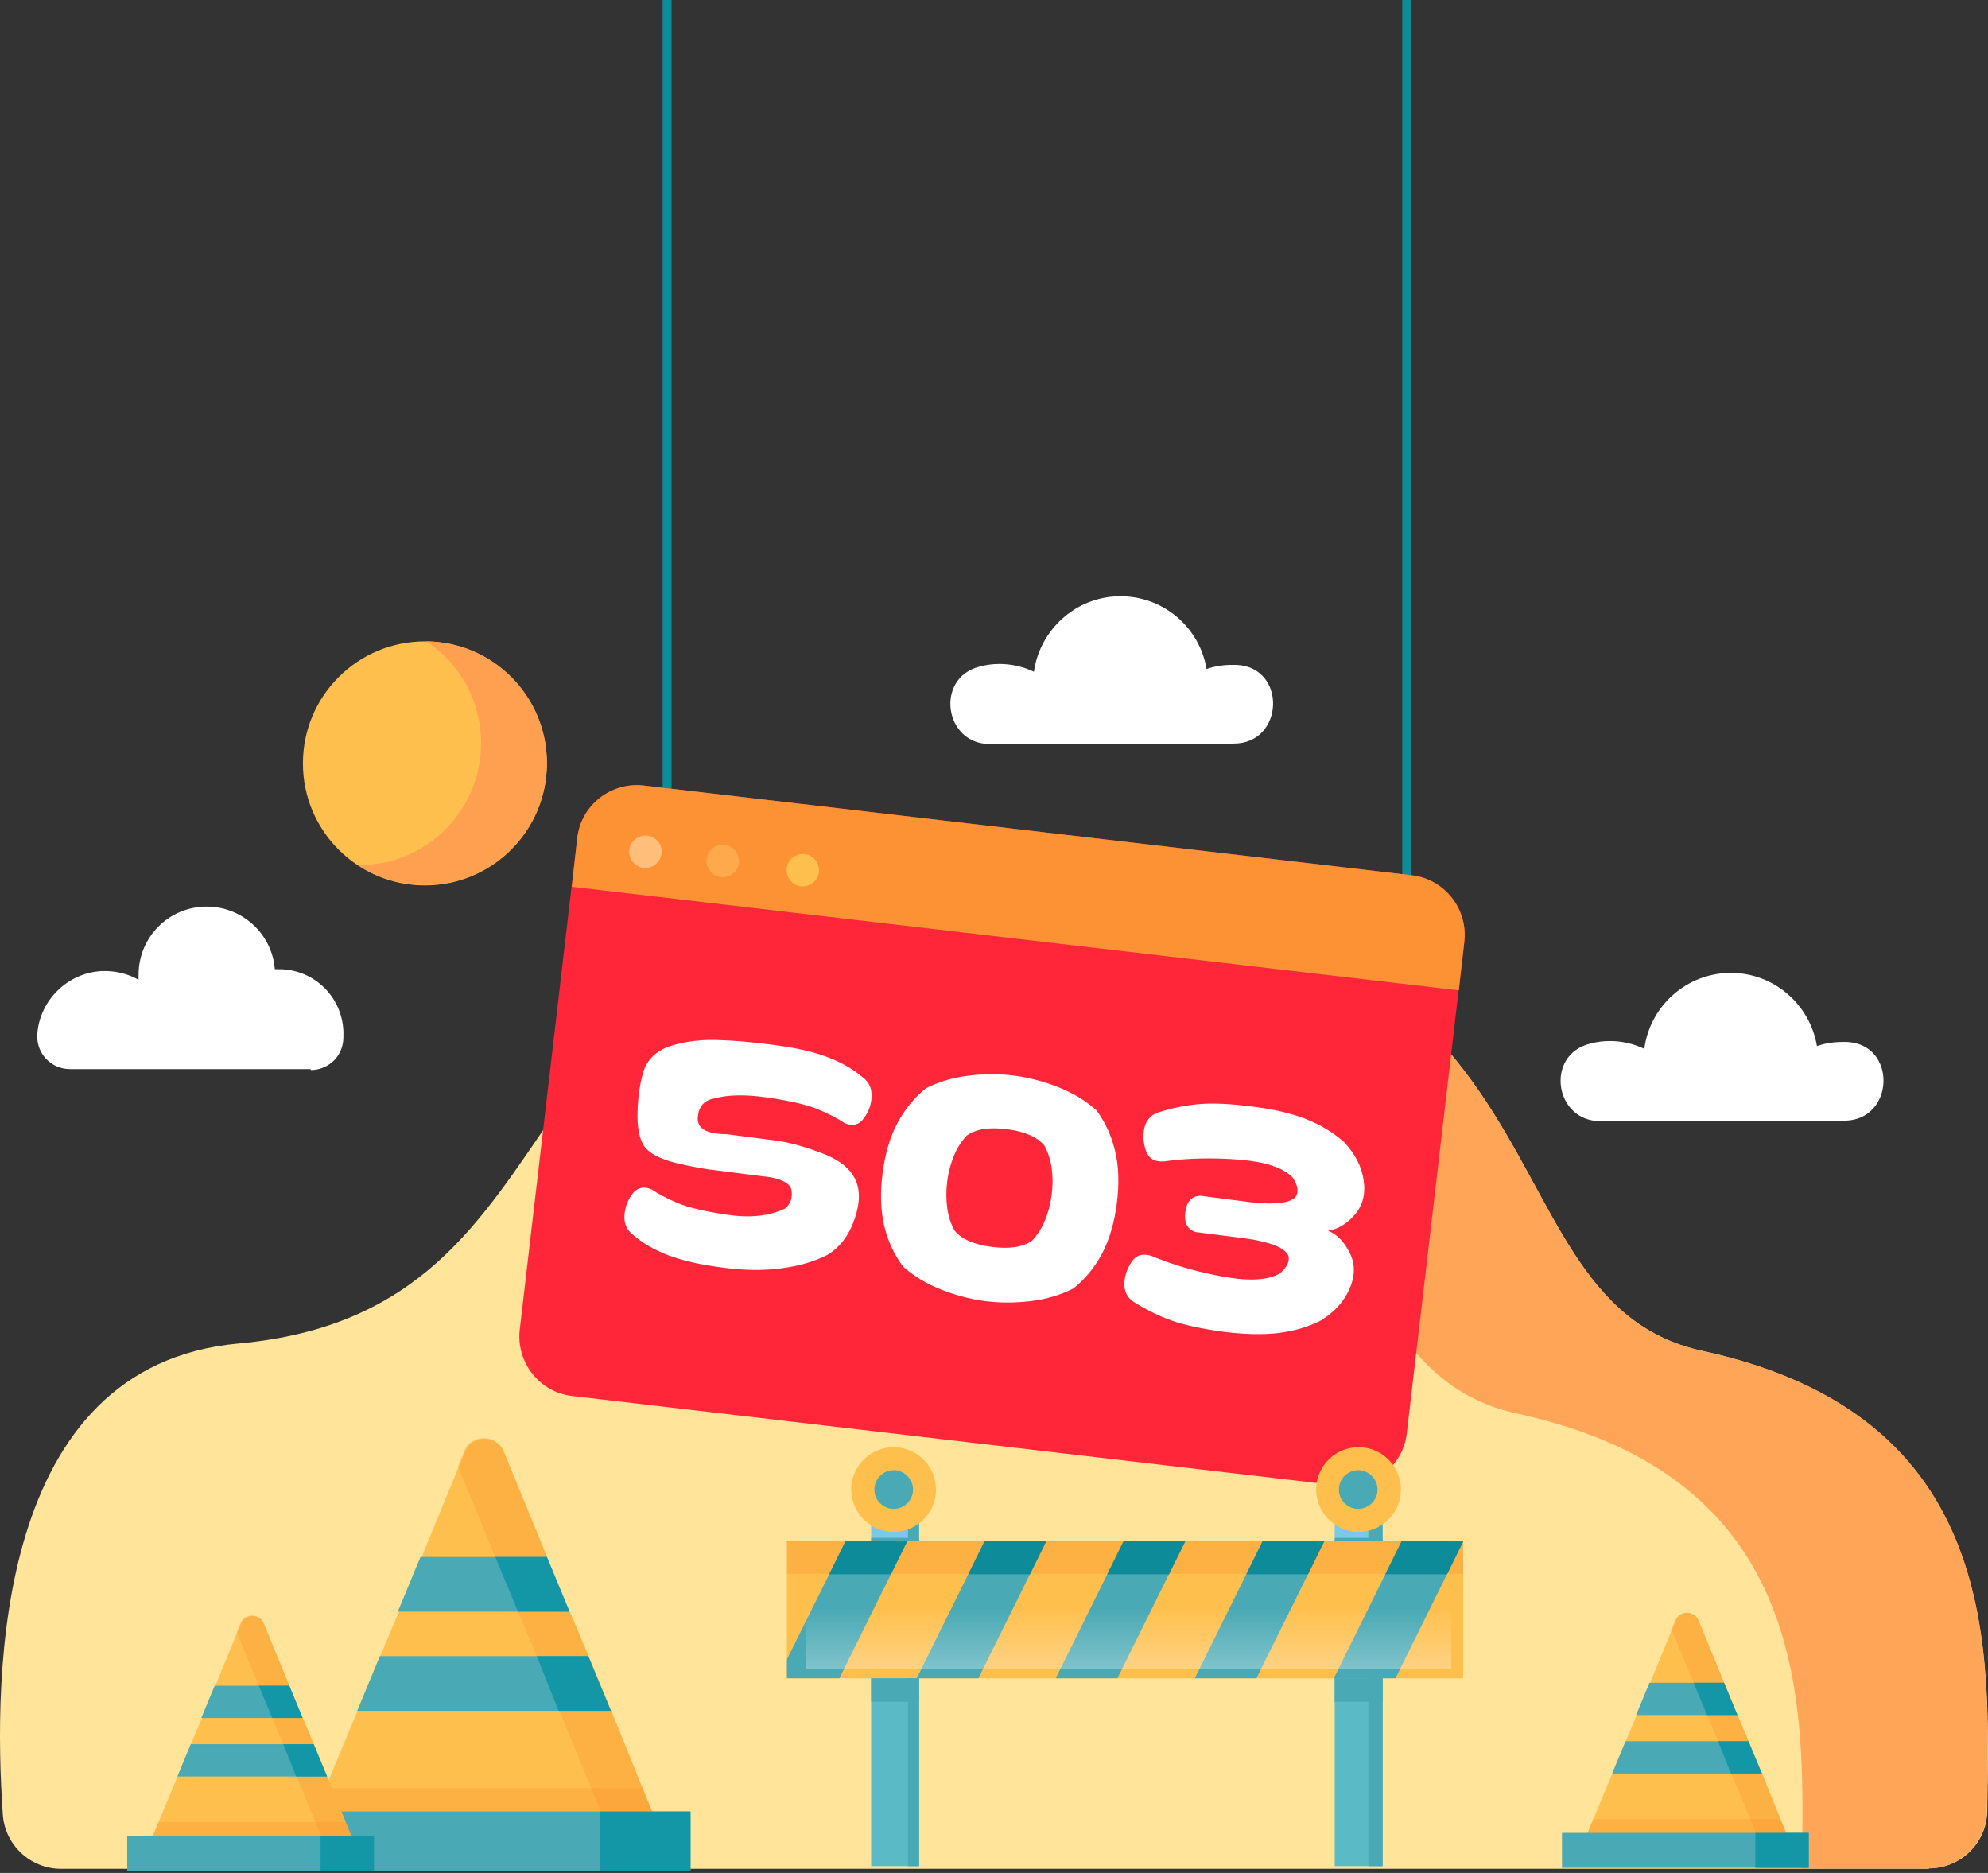 <svg width="672" height="633" viewBox="0 0 672 633" fill="none" xmlns="http://www.w3.org/2000/svg">
<rect x="0" y="0" width="672" height="633" fill="#333333" stroke="none"/>
<path d="M651.992 631.461C662.885 631.461 671.598 622.747 671.754 612.011C672.532 558.171 676.889 478.657 575.435 456.561C493.275 438.822 541.979 292.709 320.709 302.201C161.837 309.048 204.006 442.868 80.611 454.072C-1.549 461.541 -2.327 565.485 0.941 613.1C1.563 623.525 10.277 631.617 20.703 631.617H651.992V631.461Z" fill="#FFE499"/>
<path opacity="0.9" d="M575.434 456.561C493.275 438.822 541.979 292.709 320.709 302.201C282.897 303.757 256.6 312.627 236.527 325.231C243.218 324.297 250.376 323.675 258 323.363C479.271 313.872 430.566 459.985 512.726 477.724C613.091 499.508 609.979 577.466 609.045 631.461H651.836C662.729 631.461 671.443 622.747 671.598 612.011C672.532 558.016 676.889 478.502 575.434 456.561Z" fill="#FF9F50"/>
<path d="M227 -13H224V270H227V-13Z" fill="#0E8B99"/>
<path d="M477 -13H474V313H477V-13Z" fill="#0E8B99"/>
<path d="M477.248 295.821L217.543 265.478C206.495 264.234 196.381 272.169 195.136 283.217L175.685 449.403C174.44 460.451 182.376 470.566 193.424 471.811L453.129 502.154C464.177 503.398 474.291 495.463 475.536 484.415L494.987 318.229C496.231 307.181 488.296 297.222 477.248 295.821Z" fill="#FF2639"/>
<path d="M493.119 334.722L494.987 318.228C496.231 307.18 488.296 297.066 477.248 295.821L217.543 265.478C206.495 264.233 196.381 272.169 195.136 283.217L193.269 299.711L493.119 334.722Z" fill="#FC9233"/>
<path d="M223.612 288.508C223.301 291.464 220.5 293.643 217.543 293.331C214.587 293.02 212.408 290.219 212.72 287.263C213.031 284.306 215.832 282.128 218.788 282.439C221.745 282.75 224.079 285.551 223.612 288.508Z" fill="#FFBF7A"/>
<path d="M249.753 291.62C249.442 294.576 246.641 296.755 243.685 296.444C240.728 296.132 238.55 293.332 238.861 290.375C239.172 287.419 241.973 285.24 244.93 285.551C247.886 285.863 250.065 288.508 249.753 291.62Z" fill="#FFA94D"/>
<path d="M276.829 294.732C276.517 297.688 273.717 299.867 270.76 299.556C267.804 299.245 265.625 296.444 265.936 293.487C266.248 290.531 269.048 288.352 272.005 288.663C274.961 288.975 277.14 291.775 276.829 294.732Z" fill="#FFBF4D"/>
<path d="M214.119 417.441C212.049 415.914 211.026 413.83 211.051 411.189C211.146 408.493 212.004 405.989 213.624 403.679C215.306 401.376 217.52 400.811 220.266 401.983C222.523 403.533 225.473 405.078 229.116 406.618C232.822 408.166 238.477 409.492 246.081 410.597C253.747 411.71 260.235 410.97 265.543 408.379C267.192 406.828 267.881 404.901 267.61 402.599C267.402 400.305 265.021 398.739 260.468 397.901L243.184 395.676C238.769 395.233 233.814 394.343 228.318 393.006C222.83 391.607 219.269 389.668 217.636 387.191C216.072 384.659 215.362 380.884 215.504 375.864C215.647 370.844 216.287 366.36 217.425 362.413C218.625 358.474 221.32 355.64 225.51 353.912C230.459 352.156 235.917 351.347 241.882 351.486C247.847 351.624 254.481 352.194 261.783 353.197C269.094 354.138 275.089 355.509 279.77 357.308C284.513 359.115 288.471 361.388 291.645 364.127C293.716 365.653 294.704 367.764 294.609 370.46C294.584 373.102 293.73 375.574 292.048 377.877C290.428 380.187 288.245 380.756 285.499 379.584C283.242 378.034 280.261 376.485 276.556 374.937C272.912 373.398 267.257 372.072 259.591 370.959C251.987 369.854 245.928 369.955 241.414 371.264C238.003 371.832 236.151 373.987 235.858 377.728C235.636 381.415 238.86 383.279 245.53 383.319L262.629 385.52C266.834 386.124 271.76 387.483 277.408 389.595C283.126 391.654 286.947 394.508 288.871 398.156C290.802 401.743 290.809 406.341 288.89 411.951C286.971 417.561 283.865 421.633 279.571 424.166C275.255 426.382 270.055 427.885 263.97 428.676C257.947 429.475 251.284 429.373 243.982 428.37C236.671 427.429 230.645 426.055 225.902 424.248C221.221 422.449 217.294 420.18 214.119 417.441ZM348.877 419.296C350.697 417.389 352.158 415.089 353.26 412.397C354.362 409.705 355.109 406.841 355.5 403.805C355.891 400.769 355.894 397.81 355.509 394.926C355.125 392.043 354.294 389.448 353.016 387.142C350.617 384.251 346.413 382.419 340.403 381.645C334.394 380.872 329.863 381.579 326.81 383.769C324.99 385.676 323.529 387.975 322.427 390.667C321.324 393.36 320.578 396.223 320.187 399.259C319.796 402.295 319.793 405.254 320.177 408.138C320.562 411.022 321.393 413.616 322.671 415.922C325.07 418.813 329.274 420.645 335.283 421.419C341.293 422.192 345.824 421.485 348.877 419.296ZM305.24 428.037C302.234 423.998 300.116 419.411 298.887 414.277C297.667 409.082 297.483 403.17 298.337 396.541C299.19 389.912 300.861 384.27 303.35 379.615C305.846 374.898 309.061 370.966 312.992 367.82C317.308 365.604 322.121 364.177 327.431 363.538C332.74 362.899 337.873 362.898 342.829 363.536C347.785 364.174 352.751 365.475 357.725 367.438C362.7 369.401 366.994 372 370.608 375.237C373.615 379.276 375.729 383.894 376.949 389.09C378.178 394.223 378.365 400.104 377.512 406.733C376.659 413.362 374.984 419.035 372.487 423.752C369.998 428.407 366.788 432.308 362.856 435.454C358.54 437.67 353.728 439.097 348.418 439.736C343.109 440.375 337.976 440.376 333.019 439.738C328.063 439.1 323.098 437.799 318.123 435.836C313.149 433.873 308.854 431.274 305.24 428.037ZM446.585 446.233C442.269 448.449 437.456 449.876 432.147 450.515C426.837 451.154 420.527 451.003 413.217 450.062C405.977 449.067 400.159 447.783 395.764 446.209C391.431 444.644 387.228 442.56 383.154 439.957C381.067 438.555 380.037 436.533 380.062 433.891C380.149 431.257 380.972 428.781 382.53 426.462C384.088 424.143 386.345 423.489 389.301 424.5C396.712 427.595 404.819 429.93 413.622 431.504C422.488 433.086 428.869 432.679 432.767 430.284C435.115 428.193 436.029 426.232 435.509 424.402C434.395 421.802 429.792 419.887 421.7 418.657L404.136 416.396C401.358 415.471 400.197 413.243 400.651 409.712C401.114 406.119 402.802 404.258 405.716 404.129L423.279 406.39C431.419 407.249 436.357 406.562 438.093 404.329C439.059 402.69 438.672 400.562 436.931 397.945C433.766 394.64 427.696 392.631 418.719 391.916C409.803 391.209 401.369 391.415 393.416 392.532C390.301 392.761 388.283 391.556 387.363 388.919C386.443 386.281 386.274 383.677 386.857 381.107C387.502 378.545 389.011 376.85 391.385 376.022C395.985 374.536 400.579 373.584 405.167 373.167C409.817 372.758 415.766 373.02 423.015 373.953C430.333 374.832 436.48 376.253 441.454 378.216C446.429 380.179 450.723 382.779 454.337 386.015C458.103 390.027 460.315 394.374 460.972 399.056C461.628 403.738 460.56 407.631 457.768 410.735C455.045 413.786 452.083 415.514 448.881 415.921C451.875 417.125 454.299 419.578 456.153 423.281C458.076 426.929 458.127 430.935 456.306 435.298C454.485 439.661 451.244 443.306 446.585 446.233Z" fill="white"/>
<path d="M494.584 520.697H266V567.223H494.584V520.697Z" fill="#FFBF4D"/>
<path opacity="0.29" d="M494.584 520.697H266V531.901H494.584V520.697Z" fill="#F98D2B"/>
<path d="M285.917 520.697H306.768L301.167 532.056H280.315L285.917 520.697Z" fill="#F77E2D"/>
<path d="M332.91 520.697H353.761L348.159 532.056H327.308L332.91 520.697Z" fill="#F77E2D"/>
<path d="M379.903 520.697H400.754L395.152 532.056H374.301L379.903 520.697Z" fill="#F77E2D"/>
<path d="M426.896 520.697H447.747L442.145 532.056H421.294L426.896 520.697Z" fill="#F77E2D"/>
<path d="M494.584 520.697V521.008L489.138 532.056H468.287L473.888 520.697H494.584Z" fill="#F77E2D"/>
<path d="M310.658 567.223H294.476V630.71H310.658V567.223Z" fill="#5ABBC6"/>
<path d="M310.659 567.223H306.924V630.71H310.659V567.223Z" fill="#49A9B4"/>
<path d="M467.353 567.223H451.17V630.71H467.353V567.223Z" fill="#5ABBC6"/>
<path d="M467.353 567.223H462.529V630.71H467.353V567.223Z" fill="#49A9B4"/>
<path d="M310.658 567.223H294.476V575.159H310.658V567.223Z" fill="#49A9B4"/>
<path d="M467.353 567.223H451.17V575.159H467.353V567.223Z" fill="#49A9B4"/>
<path d="M310.658 513.539H294.476V520.697H310.658V513.539Z" fill="#79C9E8"/>
<path d="M310.659 513.539H306.924V520.697H310.659V513.539Z" fill="#49A9B4"/>
<path d="M467.353 513.539H451.17V520.697H467.353V513.539Z" fill="#79C9E8"/>
<path d="M467.353 513.539H462.529V520.697H467.353V513.539Z" fill="#49A9B4"/>
<path d="M310.658 519.763H294.476V520.697H310.658V519.763Z" fill="#49A9B4"/>
<path d="M467.353 519.763H451.17V520.697H467.353V519.763Z" fill="#49A9B4"/>
<path d="M306.768 520.697L283.739 567.223H266V560.843L285.917 520.697H306.768Z" fill="#49A9B4"/>
<path d="M332.91 520.697L309.881 567.223H330.732L353.761 520.697H332.91Z" fill="#49A9B4"/>
<path d="M400.754 520.697L377.724 567.223H356.873L379.903 520.697H400.754Z" fill="#49A9B4"/>
<path d="M447.747 520.697L424.717 567.223H403.866L426.896 520.697H447.747Z" fill="#49A9B4"/>
<path d="M473.888 520.697L450.859 567.223H471.71L494.584 521.008L473.888 520.697Z" fill="#49A9B4"/>
<path d="M306.768 520.697L301.167 532.056H280.315L285.917 520.697H306.768Z" fill="#0E8B99"/>
<path d="M353.761 520.697L348.159 532.056H327.308L332.91 520.697H353.761Z" fill="#0E8B99"/>
<path d="M400.754 520.697L395.152 532.056H374.301L379.903 520.697H400.754Z" fill="#0E8B99"/>
<path d="M447.747 520.697L442.145 532.056H421.294L426.896 520.697H447.747Z" fill="#0E8B99"/>
<path d="M494.584 521.008L489.138 532.056H468.287L473.888 520.697L494.584 521.008Z" fill="#0E8B99"/>
<path opacity="0.55" d="M490.538 540.926H272.38V564.111H490.538V540.926Z" fill="url(#paint0_linear)"/>
<path d="M304.373 517.561C312.177 516.292 317.473 508.936 316.204 501.133C314.934 493.329 307.579 488.032 299.775 489.302C291.972 490.572 286.675 497.927 287.945 505.731C289.214 513.534 296.57 518.831 304.373 517.561Z" fill="#FFBF4D"/>
<path d="M308.636 503.425C308.636 499.846 305.679 496.889 302.1 496.889C298.521 496.889 295.565 499.846 295.565 503.425C295.565 507.004 298.521 509.96 302.1 509.96C305.679 509.96 308.636 507.004 308.636 503.425Z" fill="#49A9B4"/>
<path d="M461.531 517.558C469.335 516.288 474.632 508.933 473.362 501.13C472.092 493.326 464.737 488.029 456.933 489.299C449.13 490.569 443.833 497.924 445.103 505.728C446.373 513.531 453.728 518.828 461.531 517.558Z" fill="#FFBF4D"/>
<path d="M465.641 503.425C465.641 499.846 462.685 496.889 459.106 496.889C455.527 496.889 452.57 499.846 452.57 503.425C452.57 507.004 455.527 509.96 459.106 509.96C462.685 509.96 465.641 507.004 465.641 503.425Z" fill="#49A9B4"/>
<path d="M606.58 626.459H533.757L544.961 599.54L549.473 588.647L550.718 585.691L552.741 580.867L553.208 579.933L557.72 569.041L558.499 567.018L566.434 547.723C567.835 544.3 572.814 544.3 574.215 547.723L582.15 567.018L582.929 569.041L587.441 579.933L587.908 580.867L589.931 585.691L591.176 588.647L595.688 599.54L606.58 626.459Z" fill="#FFBF4D"/>
<path opacity="0.29" d="M538.581 614.789L533.757 626.459H606.58L601.757 614.789H538.581Z" fill="#F98D2B"/>
<path d="M611.404 619.457H528V631.283H611.404V619.457Z" fill="#49A9B4"/>
<path d="M611.404 619.457H593.354V631.283H611.404V619.457Z" fill="#1397A6"/>
<path opacity="0.29" d="M603.779 619.457H593.509L585.262 599.384L580.75 588.492L579.505 585.535L577.482 580.711L577.015 579.778L572.503 568.885L571.725 566.862L565.034 550.68L566.279 547.567C567.679 544.144 572.658 544.144 574.059 547.567L581.995 566.862L582.773 568.885L587.285 579.778L587.752 580.711L589.775 585.535L591.02 588.492L595.532 599.384L603.779 619.457Z" fill="#F98D2B"/>
<path d="M587.285 579.622H553.052L557.565 568.73H582.773L587.285 579.622Z" fill="#49A9B4"/>
<path d="M595.533 599.384H544.961L549.473 588.491H591.02L595.533 599.384Z" fill="#49A9B4"/>
<path d="M587.285 579.622H577.016L572.503 568.73H582.773L587.285 579.622Z" fill="#1397A6"/>
<path d="M595.532 599.384H585.107L580.75 588.491H591.02L595.532 599.384Z" fill="#1397A6"/>
<path d="M225.226 624.105H101.761L120.756 578.465L128.406 559.998L130.517 554.986L133.947 546.808L134.738 545.225L142.389 526.758L143.708 523.328L157.162 490.615C159.536 484.811 167.979 484.811 170.353 490.615L183.807 523.328L185.126 526.758L192.777 545.225L193.569 546.808L196.998 554.986L199.109 559.998L206.759 578.465L225.226 624.105Z" fill="#FFBF4D"/>
<path opacity="0.29" d="M109.939 604.318L101.761 624.104H225.226L217.048 604.318H109.939Z" fill="#F98D2B"/>
<path d="M233.404 612.233H92V632.283H233.404V612.233Z" fill="#49A9B4"/>
<path d="M233.404 612.233H202.802V632.283H233.404V612.233Z" fill="#1397A6"/>
<path opacity="0.29" d="M220.477 612.233H203.066L189.083 578.201L181.433 559.734L179.322 554.722L175.893 546.544L175.101 544.961L167.451 526.494L166.132 523.064L154.788 495.628L156.898 490.351C159.272 484.547 167.714 484.547 170.089 490.351L183.543 523.064L184.862 526.494L192.513 544.961L193.304 546.544L196.734 554.722L198.845 559.734L206.495 578.201L220.477 612.233Z" fill="#F98D2B"/>
<path d="M192.513 544.697H134.474L142.125 526.23H184.863L192.513 544.697Z" fill="#49A9B4"/>
<path d="M206.495 578.201H120.756L128.406 559.734H198.845L206.495 578.201Z" fill="#49A9B4"/>
<path d="M192.513 544.697H175.101L167.451 526.23H184.862L192.513 544.697Z" fill="#1397A6"/>
<path d="M206.495 578.201H188.82L181.433 559.734H198.845L206.495 578.201Z" fill="#1397A6"/>
<path d="M105.041 361.642C110.487 361.642 115.155 357.752 115.933 352.306C116.089 351.372 116.089 350.283 116.089 349.349C116.089 337.367 106.441 327.564 94.304 327.564C93.837 327.564 93.37 327.564 92.903 327.564C91.97 315.738 82.011 306.402 69.874 306.402C57.114 306.402 46.844 316.672 46.844 329.432C46.844 330.054 46.844 330.521 46.844 331.143C43.265 329.12 39.064 328.031 34.551 328.187C23.037 328.654 13.389 337.99 12.611 349.505C12.611 349.66 12.611 349.66 12.611 349.816C12.3 356.04 17.279 361.331 23.659 361.331H105.041V361.642Z" fill="white"/>
<path d="M623.361 378.759C640.477 378.759 641.411 352.928 624.294 352.15C623.827 352.15 623.361 352.15 622.894 352.15C619.782 352.15 616.825 352.617 614.18 353.551C611.846 339.546 599.709 328.81 585.082 328.81C570.144 328.81 557.695 340.013 555.828 354.484C552.249 352.773 548.359 351.839 544.158 351.839C541.824 351.839 539.489 352.15 537.311 352.773C522.217 356.663 525.485 378.914 540.89 378.914H623.361V378.759Z" fill="white"/>
<path d="M417.029 251.318C434.145 251.318 435.079 225.488 417.962 224.71C417.495 224.71 417.028 224.71 416.562 224.71C413.45 224.71 410.493 225.177 407.848 226.11C405.514 212.106 393.377 201.525 378.75 201.525C363.812 201.525 351.519 212.728 349.496 227.044C345.917 225.332 342.027 224.399 337.826 224.399C335.492 224.399 333.157 224.71 330.979 225.332C316.041 229.222 319.153 251.474 334.558 251.474H417.029V251.318Z" fill="white"/>
<path d="M143.63 299.245C166.404 299.245 184.866 280.783 184.866 258.009C184.866 235.236 166.404 216.774 143.63 216.774C120.857 216.774 102.395 235.236 102.395 258.009C102.395 280.783 120.857 299.245 143.63 299.245Z" fill="#FFBF4D"/>
<path d="M144.097 216.774C155.301 224.088 162.614 236.847 162.614 251.163C162.614 273.881 144.253 292.398 121.379 292.398C121.223 292.398 121.223 292.398 121.068 292.398C127.603 296.6 135.228 299.089 143.631 299.089C166.349 299.089 184.866 280.728 184.866 257.854C184.866 235.291 166.66 216.93 144.097 216.774Z" fill="#FF9F50"/>
<path d="M121.58 627.459H48.757L59.961 600.54L64.473 589.647L65.718 586.691L67.741 581.867L68.208 580.933L72.72 570.041L73.498 568.018L81.434 548.723C82.835 545.3 87.814 545.3 89.214 548.723L97.15 568.018L97.928 570.041L102.441 580.933L102.908 581.867L104.93 586.691L106.175 589.647L110.688 600.54L121.58 627.459Z" fill="#FFBF4D"/>
<path opacity="0.29" d="M53.581 615.789L48.757 627.459H121.58L116.756 615.789H53.581Z" fill="#F98D2B"/>
<path d="M126.404 620.457H43V632.283H126.404V620.457Z" fill="#49A9B4"/>
<path d="M126.404 620.457H108.354V632.283H126.404V620.457Z" fill="#1397A6"/>
<path opacity="0.29" d="M118.779 620.457H108.509L100.262 600.384L95.75 589.492L94.505 586.535L92.482 581.711L92.015 580.778L87.503 569.885L86.725 567.862L80.034 551.68L81.278 548.567C82.679 545.144 87.658 545.144 89.059 548.567L96.995 567.862L97.773 569.885L102.285 580.778L102.752 581.711L104.775 586.535L106.02 589.492L110.532 600.384L118.779 620.457Z" fill="#F98D2B"/>
<path d="M102.285 580.622H68.052L72.565 569.73H97.773L102.285 580.622Z" fill="#49A9B4"/>
<path d="M110.533 600.384H59.961L64.474 589.491H106.02L110.533 600.384Z" fill="#49A9B4"/>
<path d="M102.285 580.622H92.016L87.503 569.73H97.773L102.285 580.622Z" fill="#1397A6"/>
<path d="M110.532 600.384H100.107L95.75 589.491H106.02L110.532 600.384Z" fill="#1397A6"/>
<defs>
<linearGradient id="paint0_linear" x1="381.481" y1="580.827" x2="381.481" y2="543.397" gradientUnits="userSpaceOnUse">
<stop stop-color="white"/>
<stop offset="1" stop-color="white" stop-opacity="0"/>
</linearGradient>
</defs>
</svg>
